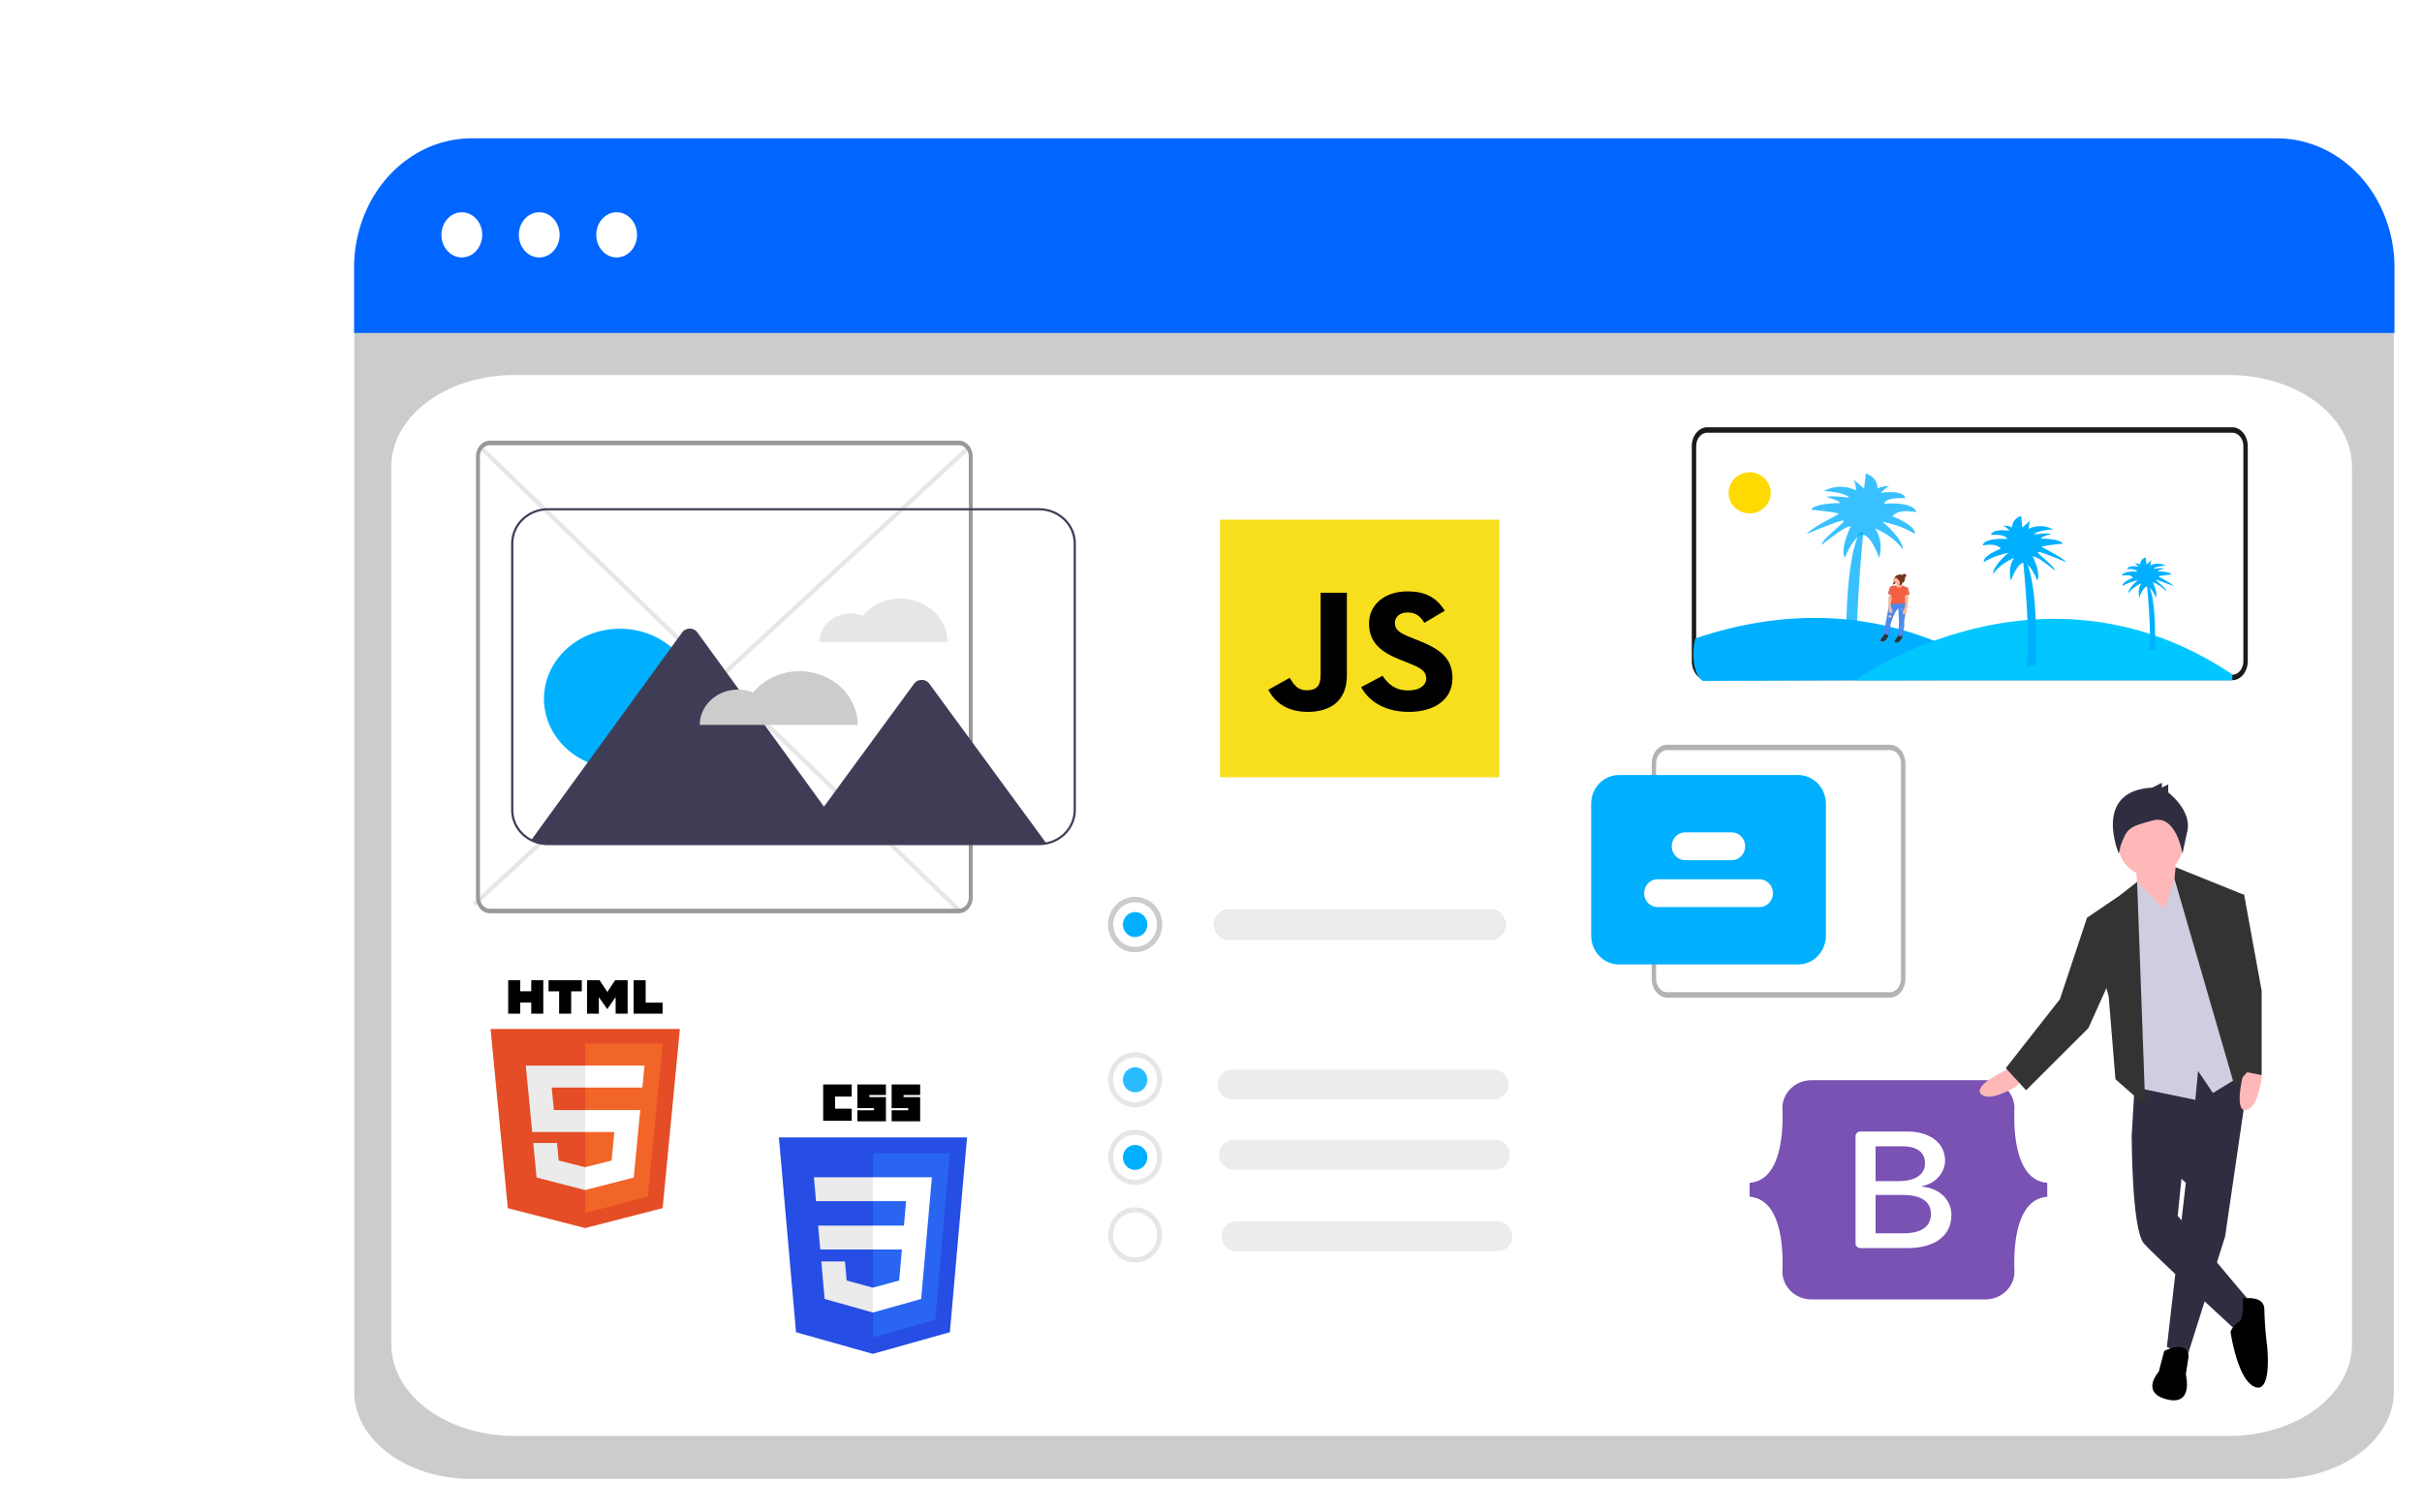 <svg xmlns="http://www.w3.org/2000/svg" xmlns:svg="http://www.w3.org/2000/svg" xmlns:xlink="http://www.w3.org/1999/xlink" id="svg3173" width="830.922" height="518.806" version="1.1"><style id="style2886">.U{opacity:.1}.V{fill:#ccc}.W{fill:#fff}.X{fill:#e6e6e6}.Y{fill:#72351c}.Z{fill:#fdb797}.a{fill:#00b0ff}.b{fill:#f55f44}.c{fill:#ffb8b8}.d{fill:#2f2e41}</style><defs id="defs2903"><path id="B" d="M330.788 367.848a4.989 5.109 0 000 10.216h89.831a4.989 5.109 0 00.163-10.216h-.163z"/><path id="C" d="M298.683 382.433a9.228 9.45 0 119.228-9.45 9.238 9.461 0 01-9.228 9.45zm0-17.182a7.55 7.732 0 107.55 7.732 7.558 7.741 0 00-7.55-7.732z"/><path id="D" d="M203.406 427.853h9.787v3.611h-5.694v.722h5.694v8.305h-9.787V436.7h5.694v-.722h-5.694z"/><path id="E" d="M-517.557 222.888a.172.146 0 00.135.146 2.696 2.295 0 011.041.443c.572.381-.609-.762-.609-.762l-.396.075-.161.124z"/><path id="F" d="M-517.557 230.641l.604-.022.52.071h-.182z"/><path id="G" d="M-513.487 228.156h.604l.52.044h-.182z"/><path id="H" d="M-517.557 231.053h.604l.52.053h-.182z"/><path id="I" d="M-513.451 228.156h.604l.52.044h-.172z"/><linearGradient id="A" x1="-515.22" x2="-515.22" y1="240.206" y2="215.689" gradientUnits="userSpaceOnUse"><stop id="stop2888" offset="0" stop-color="gray" stop-opacity=".25"/><stop id="stop2890" offset=".54" stop-color="gray" stop-opacity=".12"/><stop id="stop2892" offset="1" stop-color="gray" stop-opacity=".1"/></linearGradient></defs><path id="path2905" d="m 781.144,507.473 h -619.506 a 40.156,29.944 0 0 1 -40.112,-29.911 v -362.83 a 29.419,21.938 0 0 1 29.385,-21.913 h 640.449 a 29.928,22.317 0 0 1 29.894,22.292 v 362.451 a 40.156,29.944 0 0 1 -40.111,29.911 z" class="V"/><path id="path2907" d="m 176.492,492.721 h 588.168 a 42.231,31.391 0 0 0 42.231,-31.391 v -301.254 a 42.231,31.391 0 0 0 -42.231,-31.391 h -588.168 a 42.231,31.391 0 0 0 -42.231,31.391 v 301.254 a 42.231,31.391 0 0 0 42.231,31.391 z" class="W"/><path id="path2909" fill="#06f" d="m 821.481,114.252 h -700 V 91.768 a 40.306,44.359 0 0 1 40.272,-44.295 h 619.455 a 40.306,44.359 0 0 1 40.272,44.295 z"/><g id="g2917" class="W" transform="translate(90.746,-105.728)"><ellipse id="ellipse2911" cx="67.693" cy="186.315" rx="6.997" ry="7.75"/><ellipse id="ellipse2913" cx="94.251" cy="186.315" rx="6.997" ry="7.75"/><ellipse id="ellipse2915" cx="120.808" cy="186.315" rx="6.997" ry="7.75"/></g><g id="g2923" class="X" transform="translate(90.746,-105.728)"><path id="path2919" d="m 74.411,260.531 0.849,-1.224 163.83,158.565 -0.849,1.224 z"/><path id="path2921" d="m 71.492,415.463 169.277,-156.45 0.88,1.198 -169.277,156.45 z"/></g><path id="path2925" fill="#1a1a1a" d="m 765.851,233.397 h -180.146 a 5.304,6.539 0 0 1 -5.298,-6.532 v -73.718 a 5.304,6.539 0 0 1 5.298,-6.532 h 180.145 a 5.304,6.539 0 0 1 5.298,6.532 v 73.718 a 5.304,6.539 0 0 1 -5.298,6.532 z m -180.145,-84.916 a 3.789,4.671 0 0 0 -3.785,4.666 v 73.718 a 3.789,4.671 0 0 0 3.785,4.666 h 180.145 a 3.789,4.671 0 0 0 3.785,-4.666 v -73.718 a 3.789,4.671 0 0 0 -3.785,-4.666 z"/><path id="path2927" fill="#b3b3b3" d="m 648.406,342.322 h -76.448 a 5.305,6.54 0 0 1 -5.298,-6.532 v -73.718 a 5.304,6.539 0 0 1 5.298,-6.532 h 76.448 a 5.304,6.539 0 0 1 5.298,6.532 v 73.718 a 5.305,6.54 0 0 1 -5.298,6.532 z m -76.448,-84.916 a 3.789,4.671 0 0 0 -3.785,4.666 v 73.718 a 3.789,4.671 0 0 0 3.785,4.666 h 76.448 a 3.789,4.671 0 0 0 3.785,-4.666 v -73.718 a 3.789,4.671 0 0 0 -3.785,-4.666 z"/><path id="path2929" fill="#999" d="m 328.987,313.369 h -160.953 a 4.739,5.49 0 0 1 -4.734,-5.484 v -151.192 a 4.739,5.49 0 0 1 4.734,-5.484 h 160.953 a 4.739,5.49 0 0 1 4.734,5.484 v 151.192 a 4.74,5.49 0 0 1 -4.734,5.484 z m -160.953,-160.593 a 3.385,3.922 0 0 0 -3.381,3.917 v 151.192 a 3.385,3.922 0 0 0 3.381,3.917 h 160.953 a 3.385,3.922 0 0 0 3.381,-3.917 v -151.192 a 3.385,3.922 0 0 0 -3.381,-3.917 z"/><g id="g2935" class="W" transform="translate(90.746,-105.728)"><path id="path2931" d="m 507.622,420.591 h -38.379 a 0.759,0.759 0 0 1 -0.143,-0.01 l 18.152,-30.282 a 1.28,1.28 0 0 1 1.106,-0.621 1.28,1.28 0 0 1 1.106,0.621 l 12.766,21.294 z"/><ellipse id="ellipse2933" cx="503.972" cy="391.995" rx="5.686" ry="5.476"/></g><use id="use2937" width="100%" height="100%" x="0" y="50" class="X" transform="translate(90.746,-105.728)" xlink:href="#B"/><use id="use2939" width="100%" height="100%" x="0" y="50" fill="#ececec" transform="translate(90.746,-105.728)" xlink:href="#B"/><use id="use2941" width="100%" height="100%" x="0" y="50" class="V" transform="translate(90.746,-105.728)" xlink:href="#B"/><use id="use2943" width="100%" height="100%" x="0" y="50" class="X" transform="translate(90.746,-105.728)" xlink:href="#B"/><use id="use2945" width="100%" height="100%" x="0" y="50" class="V" transform="translate(90.746,-105.728)" xlink:href="#B"/><use id="use2947" width="100%" height="100%" x="0" y="50" fill="#ececec" transform="translate(90.746,-105.728)" xlink:href="#B"/><use id="use2949" width="100%" height="100%" x="0" y="50" class="X" transform="translate(90.746,-105.728)" xlink:href="#C"/><use id="use2951" width="100%" height="100%" x="0" y="50" class="V" transform="translate(90.746,-105.728)" xlink:href="#C"/><g id="g2959" class="X" transform="translate(90.746,-55.728)"><use id="use2953" width="100%" height="100%" x="0" y="53.237" xlink:href="#C"/><use id="use2955" width="100%" height="100%" x="0" y="79.869" xlink:href="#C"/><use id="use2957" width="100%" height="100%" x="0" y="106.501" xlink:href="#C"/></g><use id="use2961" width="100%" height="100%" x="0" y="50" class="V" transform="translate(90.746,-105.728)" xlink:href="#C"/><g id="g2971" class="a" transform="translate(90.746,-105.728)"><ellipse id="ellipse2963" cx="298.683" cy="422.983" rx="4.194" ry="4.295"/><ellipse id="ellipse2965" cx="298.683" cy="476.247" opacity=".843" rx="4.194" ry="4.295"/><ellipse id="ellipse2967" cx="298.683" cy="502.879" rx="4.194" ry="4.295"/><path id="path2969" d="m 526.18,436.661 h -61.547 c -5.239,-0.006 -9.485,-4.407 -9.491,-9.838 V 381.51 c 0.006,-5.431 4.252,-9.832 9.491,-9.838 h 61.547 c 5.239,0.006 9.485,4.407 9.491,9.838 v 45.313 c -0.006,5.431 -4.252,9.832 -9.491,9.838 z"/></g><path id="path2973" d="m 594.178,295.16 h -16.106 a 4.602,4.77 0 0 1 0,-9.539 h 16.106 a 4.602,4.77 0 0 1 0,9.539 z m 9.518,16.098 h -35.087 a 4.602,4.77 0 0 1 0,-9.539 h 35.087 a 4.602,4.77 0 0 1 0,9.539 z" class="W"/><path id="path2975" fill="#7952b3" fill-rule="evenodd" d="m 621.45,370.666 c -5.827,0 -10.138,4.715 -9.945,9.828 0.185,4.912 -0.056,11.274 -1.788,16.463 -1.739,5.203 -4.677,8.5 -9.477,8.923 v 4.778 c 4.8,0.424 7.738,3.72 9.477,8.923 1.733,5.188 1.973,11.55 1.788,16.463 -0.193,5.112 4.118,9.828 9.946,9.828 h 59.702 c 5.826,0 10.137,-4.715 9.944,-9.828 -0.185,-4.912 0.056,-11.274 1.788,-16.463 1.739,-5.204 4.67,-8.5 9.47,-8.923 v -4.778 c -4.8,-0.424 -7.731,-3.719 -9.47,-8.923 -1.733,-5.188 -1.973,-11.55 -1.788,-16.463 0.193,-5.112 -4.117,-9.828 -9.944,-9.828 z m 48.02,46.294 c 0,7.04 -5.68,11.31 -15.107,11.31 h -16.047 a 1.731,1.6 0 0 1 -1.731,-1.6 v -36.802 a 1.731,1.6 0 0 1 1.731,-1.6 h 15.955 c 7.86,0 13.019,3.936 13.019,9.98 0,4.242 -3.47,8.039 -7.891,8.704 v 0.221 c 6.018,0.61 10.071,4.464 10.071,9.787 z m -16.856,-23.62 h -9.149 v 11.948 h 7.706 c 5.957,0 9.242,-2.218 9.242,-6.182 0,-3.715 -2.825,-5.766 -7.799,-5.766 z m -9.149,16.689 v 13.167 h 9.486 c 6.203,0 9.488,-2.301 9.488,-6.625 0,-4.324 -3.378,-6.543 -9.887,-6.543 h -9.087 z"/><path id="path2977" fill="#f7df1e" d="m 418.536,178.325 h 95.844 v 88.39 h -95.844 z"/><path id="path2979" d="m 435.121,236.684 7.336,-4.094 c 1.415,2.314 2.702,4.271 5.79,4.271 2.96,0 4.826,-1.068 4.826,-5.22 v -28.244 h 9.007 v 28.36 c 0,8.603 -5.468,12.52 -13.446,12.52 -7.205,0 -11.388,-3.442 -13.511,-7.596 m 31.848,-0.887 7.334,-3.916 c 1.93,2.908 4.44,5.043 8.879,5.043 3.732,0 6.112,-1.72 6.112,-4.094 0,-2.848 -2.445,-3.857 -6.562,-5.518 l -2.251,-0.89 c -6.498,-2.552 -10.81,-5.756 -10.81,-12.52 0,-6.23 5.148,-10.977 13.19,-10.977 5.726,0 9.843,1.84 12.803,6.646 l -7.013,4.153 c -1.544,-2.55 -3.216,-3.56 -5.79,-3.56 -2.638,0 -4.311,1.543 -4.311,3.56 0,2.492 1.673,3.501 5.533,5.044 l 2.252,0.89 c 7.656,3.026 11.967,6.111 11.967,13.053 0,7.476 -6.37,11.57 -14.926,11.57 -8.364,0 -13.768,-3.678 -16.405,-8.485"/><path id="path2981" fill="#e44d26" d="m 233.251,353.077 -5.917,61.482 -26.597,6.839 -26.524,-6.83 -5.911,-61.492 z"/><path id="path2983" fill="#f16529" d="m 200.778,416.17 21.491,-5.527 5.056,-52.539 h -26.548 z"/><path id="path2985" fill="#ebebeb" d="m 189.275,373.188 h 11.502 v -7.542 h -20.388 l 2.193,22.806 h 18.195 v -7.542 h -10.759 z m 1.833,19.035 h -8.162 l 1.139,11.842 16.655,4.289 0.037,-0.01 v -7.847 l -0.036,0.009 -9.055,-2.268 -0.579,-6.015 z"/><path id="path2987" d="m 174.346,336.366 h 4.132 v 3.787 h 3.78 v -3.787 h 4.132 v 11.467 h -4.132 v -3.84 h -3.78 v 3.84 h -4.132 z m 17.478,3.803 h -3.638 v -3.803 h 11.409 v 3.803 h -3.639 v 7.664 h -4.132 z m 9.582,-3.803 h 4.309 l 2.65,4.029 2.648,-4.029 h 4.31 v 11.467 h -4.115 v -5.684 l -2.843,4.077 h -0.071 l -2.845,-4.077 v 5.684 h -4.043 z m 15.973,0 h 4.133 v 7.676 h 5.811 v 3.79 h -9.944 z"/><path id="path2989" d="m 200.749,388.453 h 10.012 l -0.944,9.781 -9.068,2.27 v 7.846 l 16.669,-4.285 2.231,-23.154 h -18.9 z m 0,-15.283 v 0.018 h 19.64 l 0.728,-7.542 h -20.368 v 7.523 z" class="W"/><path id="path2991" fill="#264de4" d="m 299.451,464.566 -26.359,-7.425 -5.874,-66.85 h 64.546 l -5.88,66.839 z"/><path id="path2993" fill="#2965f1" d="m 320.849,452.875 5.025,-57.117 h -26.384 v 63.125 z"/><path id="path2995" fill="#ebebeb" d="m 280.684,420.552 0.724,8.199 h 18.083 v -8.199 z m -1.455,-16.595 0.735,8.199 h 19.527 v -8.199 z m 20.262,37.888 -0.035,0.01 -8.999,-2.466 -0.575,-6.539 h -8.112 l 1.132,12.873 16.552,4.662 0.037,-0.01 z"/><path id="path2997" d="m 282.408,372.125 h 9.787 v 4.153 h -5.694 v 4.153 h 5.694 v 4.153 h -9.787 z"/><use id="use2999" width="100%" height="100%" x="0" y="50" transform="translate(90.746,-105.728)" xlink:href="#D"/><use id="use3001" width="100%" height="100%" x="11.745" y="50" transform="translate(90.746,-105.728)" xlink:href="#D"/><path id="path3003" d="m 318.246,420.552 1.459,-16.595 h -20.242 v 8.199 h 11.386 l -0.735,8.396 h -10.651 v 8.199 h 9.95 l -0.938,10.633 -9.012,2.468 v 8.53 l 16.565,-4.658 2.02,-22.97 z" class="W"/><g id="g3161" transform="matrix(0.976,0,0,0.995,1152.979,-18.11)"><path id="path3005" d="m -476.187,252.618 -106.662,0.397 c -5.116,-3.695 -2.841,-16.255 -2.117,-14.791 26.705,-8.803 67.267,-13.879 108.779,14.394 z" class="a"/><path id="path3007" fill="#00c7ff" d="m -396.663,250.776 v 2.06 h -131.83 v -0.439 c 0,0 64.87,-45.657 131.83,-1.62 z"/><ellipse id="ellipse3009" cx="-566.32" cy="188.156" fill="#ffda00" rx="7.405" ry="7.088"/><g id="g3021" class="a"><path id="path3011" d="m -527.545,249.35 h -4.724 c 0,0 -1.476,-36.433 4.724,-47.677 h 1.181 c 0,0 -4.134,41.222 -1.181,47.677 z" opacity=".775"/><path id="path3013" d="m -530.793,199.799 c 0,0 -3.838,7.496 -2.067,10.827 0,0 2.657,-6.871 5.754,-7.912 3.097,-1.041 6.345,7.912 6.345,7.912 0,0 1.772,-5.622 -1.476,-10.189 0,0 6.496,2.499 9.744,7.288 0,0 0.591,-3.101 -7.086,-9.578 0,0 6.791,1.249 11.22,4.164 0,0 1.476,-2.29 -7.677,-6.038 0,0 1.181,-2.707 8.267,-1.458 0,0 0,-3.544 -11.22,-2.915 0,0 0,-2.29 7.381,-1.874 0,0 0,-2.915 -8.562,-1.874 0,0 1.771,-1.874 2.953,-2.29 a 5.937,4.186 0 0 0 -4.134,0.833 c 0,0 0.295,-3.748 -4.134,-5.205 l -0.591,5.205 c 0,0 -4.963,-4.124 -3.838,-3.331 0.295,0.208 1.181,2.707 0.886,3.956 0,0 -5.026,-2.915 -11.22,0.208 0,0 7.677,0.416 8.858,2.29 0,0 -6.495,-0.833 -7.972,-0.208 0,0 5.026,1.249 4.724,2.082 0,0 -8.858,0 -10.051,2.29 0,0 9.153,0.833 9.744,1.458 0,0 -10.629,5.414 -11.22,6.871 0,0 10.924,-4.581 12.696,-4.581 1.772,0 -7.972,6.645 -7.381,8.329 0.025,-0.013 8.022,-6.676 10.058,-6.26 z" opacity=".775"/><path id="path3015" d="m -469.279,247.985 h 3.606 c 0,0 1.131,-27.834 -3.606,-36.424 h -0.905 c 0,0 3.166,31.485 0.905,36.424 z"/><path id="path3017" d="m -466.798,210.13 c 0,0 2.934,5.728 1.577,8.271 0,0 -2.029,-5.25 -4.397,-6.043 -2.368,-0.793 -4.85,6.043 -4.85,6.043 0,0 -1.351,-4.293 1.131,-7.793 a 19.606,13.826 0 0 0 -7.444,5.569 c 0,0 -0.452,-2.388 5.415,-7.319 0,0 -5.189,0.952 -8.569,3.181 0,0 -1.131,-1.75 5.868,-4.612 0,0 -0.905,-2.069 -6.313,-1.112 0,0 0,-2.702 8.569,-2.215 0,0 0,-1.75 -5.654,-1.431 0,0 0,-2.215 6.54,-1.431 0,0 -1.351,-1.431 -2.255,-1.75 a 4.536,3.199 0 0 1 3.141,0.638 c 0,0 -0.226,-2.862 3.141,-3.987 l 0.452,3.987 2.934,-2.543 a 9.894,6.977 0 0 0 -0.678,3.021 c 0,0 3.832,-2.215 8.569,0.159 0,0 -5.868,0.319 -6.766,1.75 0,0 4.963,-0.638 6.087,-0.159 0,0 -3.832,0.952 -3.606,1.59 0,0 6.766,0 7.67,1.75 0,0 -6.992,0.638 -7.444,1.112 0,0 8.123,4.138 8.569,5.25 0,0 -8.343,-3.5 -9.7,-3.5 -1.357,0 6.087,5.09 5.654,6.362 0.031,-0.018 -6.056,-5.099 -7.639,-4.789 z m 40.696,32.415 h 2.236 c 0,0 0.697,-17.238 -2.236,-22.558 h -0.559 c 0,0 1.954,19.515 0.559,22.558 z"/><path id="path3019" d="m -424.563,219.101 c 0,0 1.815,3.544 0.98,5.121 0,0 -1.256,-3.252 -2.726,-3.743 -1.47,-0.491 -3.003,3.743 -3.003,3.743 0,0 -0.836,-2.658 0.697,-4.829 a 12.143,8.563 0 0 0 -4.611,3.447 c 0,0 -0.276,-1.48 3.355,-4.532 a 14.172,9.994 0 0 0 -5.308,1.971 c 0,0 -0.697,-1.085 3.631,-2.857 0,0 -0.559,-1.28 -3.914,-0.691 0,0 0,-1.675 5.308,-1.378 0,0 0,-1.085 -3.493,-0.886 0,0 0,-1.378 4.052,-0.886 a 6.138,4.328 0 0 0 -1.395,-1.085 2.808,1.98 0 0 1 1.954,0.394 c 0,0 -0.138,-1.772 1.954,-2.463 l 0.276,2.463 1.815,-1.577 a 6.125,4.319 0 0 0 -0.421,1.87 4.353,3.07 0 0 1 5.308,0.097 c 0,0 -3.631,0.195 -4.19,1.085 0,0 3.072,-0.394 3.769,-0.097 0,0 -2.375,0.589 -2.236,0.983 0,0 4.19,0 4.749,1.085 0,0 -4.328,0.394 -4.611,0.691 0,0 5.026,2.561 5.308,3.252 l -6.006,-2.166 c -0.836,0 3.769,3.154 3.493,3.938 0.013,0.005 -3.763,-3.15 -4.737,-2.95 z"/></g><path id="path3023" fill="url(#A)" d="m -509.954,223.052 -0.39,-1.772 a 1.129,0.961 0 0 0 -0.354,-0.696 l -1.806,-0.753 a 2.045,1.741 0 0 1 -0.323,-0.443 l 0.031,-0.04 a 1.082,0.921 0 0 0 0.208,-0.359 0.718,0.611 0 0 0 0,-0.102 h 0.026 a 0.671,0.571 0 0 0 0.744,-0.443 v -0.04 a 0.671,0.571 0 0 1 -0.609,0.443 1.842,1.568 0 0 0 0.817,-1.302 v -0.066 a 0.666,0.567 0 0 0 0.307,-0.381 v -0.04 a 0.666,0.567 0 0 1 -0.317,0.354 1.832,1.559 0 0 0 -0.115,-0.443 h 0.047 a 0.671,0.571 0 0 0 0.671,-0.571 v -0.04 a 0.671,0.571 0 0 1 -0.666,0.532 h -0.083 v -0.027 a 1.098,0.935 0 0 0 0.77,-0.758 v -0.04 a 0.666,0.567 0 0 1 -0.135,0.306 0.671,0.571 0 0 0 -1.322,-0.168 l -0.12,-0.058 a 0.671,0.571 0 0 1 0.604,-0.416 h -0.047 a 0.671,0.571 0 0 0 -0.64,0.385 1.842,1.568 0 0 0 -2.321,0.567 c -0.14,0.089 -0.323,0.217 -0.317,0.328 a 1.275,1.085 0 0 0 -0.161,0.168 2.55,2.171 0 0 0 -0.208,1.183 1.473,1.254 0 0 1 -0.479,1.085 0.635,0.54 0 0 0 0.489,0 1.884,1.604 0 0 0 0.432,-0.217 0.968,0.824 0 0 0 0.307,-0.253 v -0.022 a 1.52,1.294 0 0 0 0.276,0.124 c 0.037,0.266 0.047,0.571 -0.094,0.673 l 0.026,-0.049 a 1.691,1.44 0 0 1 -1.171,0.284 1.462,1.245 0 0 0 -1.212,0.665 l -0.567,2.016 v 0.071 a 0.182,0.155 0 0 0 0.135,0.111 l 0.177,0.04 a 3.674,3.128 0 0 1 -0.12,1.023 10.268,8.741 0 0 0 -0.203,1.506 c 0.041,0.253 0.115,1.568 0.151,2.193 a 7.629,6.495 0 0 0 -0.151,0.647 l -0.838,4.279 -0.593,4.461 -0.109,0.598 c 0,0 -1.702,1.816 -1.202,2.073 0.5,0.257 1.27,0.368 2.004,-0.598 a 1.837,1.564 0 0 1 0.468,-0.598 0.687,0.585 0 0 0 0.234,-0.501 l -0.052,-0.443 0.088,0.027 h 0.052 c 0,0 0.838,-2.344 0.744,-3.987 0,0 1.561,-4.705 2.732,-5.445 v -0.031 l 0.109,-0.044 0.25,4.559 -0.255,5.024 -0.057,0.301 c 0,0 -1.702,1.816 -1.202,2.073 0.5,0.257 1.27,0.368 2.004,-0.598 a 1.837,1.564 0 0 1 0.468,-0.598 0.687,0.585 0 0 0 0.234,-0.501 l -0.078,-0.665 c 0.291,-0.846 1.041,-3.283 0.734,-4.696 l 0.52,-3.004 c 0.52,-0.501 0.453,-1.772 0.453,-1.772 0.411,-0.731 0.521,-3.597 0.521,-3.597 l 0.104,-1.418 a 1.384,1.178 0 0 1 0.234,0 h 0.083 v -0.027 a 0.156,0.133 0 0 0 0.037,-0.04 h 0.031 v -0.036 z m -1.457,2.88 -0.156,-0.292 h -0.042 v -0.036 a 0.203,0.173 0 0 1 0,-0.036 v -0.036 a 1.436,1.223 0 0 0 0.062,-0.146 0.651,0.554 0 0 0 0.099,-0.306 3.404,2.897 0 0 1 0.037,0.851 z m -0.156,-1.214 -0.104,-0.948 0.031,-0.075 0.14,1.205 z m -4.934,0.128 a 0.39,0.332 0 0 0 -0.094,0.257 v 0.031 a 1.265,1.077 0 0 0 0.047,0.284 l -0.161,0.594 v -1.134 a 2.946,2.507 0 0 0 0.281,-0.381 0.729,0.62 0 0 1 -0.073,0.35 z" style="fill:url(#A)"/><path id="path3025" d="m -515.449,217.528 a 2.456,2.091 0 0 0 -0.203,1.139 1.421,1.209 0 0 1 -0.463,1.046 0.614,0.523 0 0 0 0.473,0 1.816,1.546 0 0 0 0.416,-0.208 0.932,0.793 0 0 0 0.297,-0.244 1.103,0.939 0 0 0 0.068,-0.483 6.016,5.121 0 0 1 0.089,-0.864 c 0.031,-0.177 0.229,-0.66 0,-0.753 -0.229,-0.093 -0.578,0.235 -0.677,0.368 z" class="Y"/><path id="path3027" fill="#333" d="m -518.889,236.36 -0.161,0.886 c 0,0 -1.639,1.772 -1.155,1.998 0.484,0.226 1.223,0.354 1.931,-0.576 a 1.769,1.506 0 0 1 0.448,-0.576 0.661,0.563 0 0 0 0.224,-0.483 l -0.161,-1.351 z m 4.933,0.35 -0.161,0.886 c 0,0 -1.639,1.772 -1.155,1.998 0.484,0.226 1.223,0.354 1.931,-0.576 a 1.769,1.506 0 0 1 0.447,-0.576 0.661,0.563 0 0 0 0.224,-0.483 l -0.161,-1.351 z"/><path id="path3029" fill="#4d8af0" d="m -516.511,226.118 c 0,0 -0.77,0.474 -1.041,2.122 l -0.807,4.124 c 0,0 -0.682,3.739 -0.557,4.457 l 1.364,0.399 c 0,0 0.807,-2.259 0.718,-3.832 0,0 1.639,-4.971 2.789,-5.316 l 0.245,4.39 -0.26,4.94 1.166,0.199 c 0,0 1.181,-3.145 0.807,-4.811 l 0.609,-3.544 c 0,0 0.697,-1.892 -0.271,-3.544 z"/><path id="path3031" d="m -514.164,228.138 v -0.075 c -1.15,0.35 -2.789,5.316 -2.789,5.316 a 12.044,12.044 0 0 1 -0.703,3.792 l 0.146,0.044 c 0,0 0.807,-2.259 0.718,-3.832 -0.005,0.004 1.494,-4.514 2.628,-5.245 z m 2.462,-2.414 h -0.156 a 4.523,4.523 0 0 1 0.26,3.513 l -0.609,3.544 c 0.359,1.577 -0.687,4.479 -0.796,4.785 l 0.151,0.027 c 0,0 1.181,-3.145 0.807,-4.811 l 0.609,-3.544 c 0,0 0.703,-1.883 -0.265,-3.513 z" class="U"/><use id="use3033" width="100%" height="100%" x="0" y="0" class="b" xlink:href="#E"/><use id="use3035" width="100%" height="100%" x="0" y="0" class="U" xlink:href="#E"/><path id="path3037" d="m -511.926,223.898 a 3.643,3.101 0 0 1 1.624,-0.545 0.151,0.128 0 0 0 0.151,-0.128 c 0,0 -1.363,-0.456 -1.775,0.673 z" class="b"/><path id="path3039" d="m -510.152,223.221 c 0,0 -1.363,-0.443 -1.775,0.673 0,0 1.004,-0.656 1.702,-0.549" class="U"/><ellipse id="ellipse3041" cx="-513.508" cy="217.882" class="Y" rx="1.775" ry="1.511"/><path id="path3043" d="m -514.731,218.941 c 0,0 0.25,0.886 0,1.068 -0.25,0.182 -0.755,0.518 -0.375,0.78 0.38,0.262 1.738,0.704 2.191,0.487 0.453,-0.217 0.968,-0.151 0.843,-0.594 -0.125,-0.443 -1.114,-0.35 -1.129,-2.552 z" class="Z"/><path id="path3045" d="m -517.245,222.623 a 6.495,5.529 0 0 1 -0.109,1.435 9.888,8.417 0 0 0 -0.198,1.449 c 0.052,0.319 0.161,2.428 0.161,2.428 0,0 -0.198,1.847 0.859,1.679 1.057,-0.168 -0.161,-2.109 -0.161,-2.109 l 0.052,-2.521 a 2.763,2.352 0 0 0 0.52,-1.13 c 0.078,-0.607 -1.124,-1.232 -1.124,-1.232 z" class="U"/><path id="path3047" d="m -517.26,222.623 a 6.495,5.529 0 0 1 -0.109,1.435 9.888,8.417 0 0 0 -0.198,1.449 c 0.052,0.319 0.161,2.428 0.161,2.428 0,0 -0.198,1.847 0.859,1.679 1.057,-0.168 -0.161,-2.109 -0.161,-2.109 l 0.052,-2.521 a 2.763,2.352 0 0 0 0.52,-1.13 c 0.073,-0.607 -1.124,-1.232 -1.124,-1.232 z" class="Z"/><path id="path3049" d="m -510.5,222.76 -0.146,1.971 c 0,0 -0.089,2.764 -0.484,3.464 0,0 0.109,1.94 -0.952,1.892 -1.061,-0.048 0.177,-2.122 0.177,-2.122 0,0 0.567,-2.157 0.276,-2.84 l -0.276,-2.366 z" class="U"/><path id="path3051" d="m -510.485,222.76 -0.146,1.971 c 0,0 -0.088,2.764 -0.484,3.464 0,0 0.109,1.94 -0.952,1.892 -1.061,-0.048 0.177,-2.122 0.177,-2.122 0,0 0.567,-2.157 0.276,-2.84 l -0.276,-2.366 z" class="Z"/><path id="path3053" d="m -513.925,220.851 c 0,0 0.859,0.337 1.327,-0.665 l 1.743,0.727 a 1.088,0.926 0 0 1 0.338,0.673 l 0.375,1.71 c 0,0 -1.275,-0.368 -1.671,0.642 l 0.109,0.961 a 1.218,1.037 0 0 1 -0.057,0.718 0.187,0.159 0 0 0 0,0.128 0.552,0.47 0 0 1 -0.52,0.611 10.58,9.006 0 0 0 -1.4,0.093 c -0.375,0.093 -1.509,-0.182 -1.884,0 -0.375,0.182 -1.166,-0.137 -1.166,-0.137 l 0.213,-0.78 c 0,0 -0.146,-0.381 0.037,-0.518 0.183,-0.137 0.073,-1.329 -0.089,-1.666 0,0 -0.645,-0.518 -1.041,-0.443 l 0.52,-1.971 a 1.405,1.196 0 0 1 1.166,-0.642 1.634,1.391 0 0 0 1.129,-0.275 c 0,0 -0.39,0.727 0.869,0.833 z" class="U"/><path id="path3055" d="m -513.836,220.815 c 0.234,0.053 0.859,0.111 1.233,-0.691 l 1.743,0.727 a 1.088,0.926 0 0 1 0.338,0.673 l 0.375,1.71 c 0,0 -1.275,-0.368 -1.671,0.642 l 0.109,0.961 0.073,0.19 a 0.64,0.545 0 0 1 -0.089,0.487 0.203,0.173 0 0 0 -0.036,0.177 0.552,0.47 0 0 1 -0.52,0.611 10.58,9.006 0 0 0 -1.4,0.093 c -0.375,0.093 -1.509,-0.182 -1.884,0 -0.375,0.182 -1.166,-0.137 -1.166,-0.137 l 0.213,-0.78 c 0,0 -0.146,-0.381 0.036,-0.518 0.182,-0.137 0.073,-1.329 -0.088,-1.666 0,0 -0.645,-0.518 -1.041,-0.443 l 0.52,-1.971 a 1.405,1.196 0 0 1 1.166,-0.642 1.634,1.391 0 0 0 1.129,-0.275 c 0,0 -0.422,0.656 0.687,0.797 z" class="U"/><path id="path3057" d="m -513.836,220.846 c 0.234,0.053 0.859,0.111 1.233,-0.691 l 1.743,0.727 a 1.088,0.926 0 0 1 0.338,0.673 l 0.375,1.71 c 0,0 -1.275,-0.368 -1.671,0.642 l 0.109,0.961 a 1.218,1.037 0 0 1 -0.057,0.718 0.187,0.159 0 0 0 0,0.128 0.552,0.47 0 0 1 -0.521,0.611 10.58,9.006 0 0 0 -1.4,0.093 c -0.375,0.093 -1.509,-0.182 -1.884,0 -0.375,0.182 -1.166,-0.137 -1.166,-0.137 l 0.213,-0.78 c 0,0 -0.146,-0.381 0.036,-0.518 0.182,-0.137 0.073,-1.329 -0.089,-1.666 0,0 -0.645,-0.518 -1.041,-0.443 l 0.52,-1.971 a 1.405,1.196 0 0 1 1.166,-0.642 1.634,1.391 0 0 0 1.129,-0.275 c 0,0 -0.422,0.656 0.687,0.797 z" class="b"/><path id="path3059" d="m -513.175,218.21 -1.525,0.811 a 4.954,4.217 0 0 1 0.089,0.443 1.468,1.249 0 0 0 0.546,0.089 1.561,1.329 0 0 0 0.989,-0.381 5.928,5.046 0 0 1 -0.099,-0.961 z" class="U"/><ellipse id="ellipse3061" cx="-514.096" cy="218.201" class="Z" rx="1.473" ry="1.254"/><g id="g3073" class="Y"><ellipse id="ellipse3063" cx="-511.926" cy="216.691" rx=".645" ry=".549"/><path id="path3065" d="m -511.801,217.271 a 0.645,0.549 0 0 1 -0.645,-0.509 v 0.04 a 0.646,0.549 0 1 0 1.291,0 v -0.04 a 0.645,0.549 0 0 1 -0.645,0.509 z"/><path id="path3067" d="m -512.171,217.794 a 0.645,0.549 0 0 1 -0.52,-0.602 v 0.036 a 0.646,0.55 0 1 0 1.27,0.199 v -0.04 a 0.645,0.549 0 0 1 -0.749,0.408 z m -0.499,1.329 a 0.645,0.549 0 0 1 -0.52,-0.602 v 0.036 a 0.646,0.55 0 0 0 1.27,0.199 v -0.04 a 0.645,0.549 0 0 1 -0.749,0.408 z"/><path id="path3069" d="m -511.801,216.979 a 0.645,0.549 0 0 1 -0.645,-0.514 v 0.04 a 0.646,0.549 0 1 0 1.291,0 v -0.04 a 0.645,0.549 0 0 1 -0.645,0.514 z"/><path id="path3071" d="m -512.702,216.682 a 0.645,0.549 0 0 1 0.609,-0.545 h -0.047 a 0.646,0.55 0 0 0 0,1.099 h 0.047 a 0.645,0.549 0 0 1 -0.609,-0.554 z"/></g><path id="path3075" d="m -512.051,221.865 a 2.326,1.98 0 0 1 0,0.824 c 0,0 -0.089,0.718 0.052,0.842 m -4.413,-1.498 a 2.326,1.98 0 0 1 0,0.824 c 0,0 -0.088,0.718 0.053,0.842 m -0.09,1.28 a 0.64,0.545 0 0 0 0.432,0 0.895,0.762 0 0 1 0.52,0 m -0.733,-1.081 a 3.721,3.168 0 0 0 1.488,-0.199 c 0,0 1.832,0.381 2.352,0.106" class="U"/><rect id="rect3077" width="1.129" height=".594" x="-517.562" y="230.482" class="Z" rx=".349" ry=".297"/><g id="g3101" fill="#f0e4e4"><use id="use3079" width="100%" height="100%" x="0" y="0" xlink:href="#F"/><use id="use3081" width="100%" height="100%" x="0" y="0" xlink:href="#G"/><use id="use3083" width="100%" height="100%" x="0" y=".106" xlink:href="#G"/><use id="use3085" width="100%" height="100%" x="0" y=".217" xlink:href="#G"/><use id="use3087" width="100%" height="100%" x="0" y=".323" xlink:href="#G"/><use id="use3089" width="100%" height="100%" x="0" y="0" xlink:href="#H"/><use id="use3091" width="100%" height="100%" x="0" y="-.053" xlink:href="#H"/><use id="use3093" width="100%" height="100%" x="0" y="-.106" xlink:href="#H"/><use id="use3095" width="100%" height="100%" x="0" y="-.159" xlink:href="#H"/><use id="use3097" width="100%" height="100%" x="0" y="-.08" xlink:href="#F"/><use id="use3099" width="100%" height="100%" x="0" y="-.173" xlink:href="#F"/></g><path id="path3103" d="m -513.846,217.399 a 3.56,3.03 0 0 0 0.208,1.382 1.931,1.644 0 0 1 -0.078,1.329 0.52,0.443 0 0 0 0.458,-0.097 1.775,1.511 0 0 0 0.333,-0.332 1.041,0.886 0 0 0 0.203,-0.346 1.608,1.369 0 0 0 -0.104,-0.585 8.847,7.531 0 0 1 -0.219,-1.032 c -0.031,-0.213 0,-0.824 -0.281,-0.886 -0.281,-0.062 -0.468,0.39 -0.52,0.567 z" class="U"/><path id="path3105" d="m -513.81,217.386 a 3.56,3.03 0 0 0 0.208,1.382 1.931,1.644 0 0 1 -0.078,1.329 0.52,0.443 0 0 0 0.458,-0.097 1.775,1.511 0 0 0 0.333,-0.332 1.041,0.886 0 0 0 0.203,-0.346 1.608,1.369 0 0 0 -0.104,-0.585 8.847,7.531 0 0 1 -0.219,-1.032 c -0.031,-0.213 0,-0.824 -0.281,-0.886 -0.281,-0.062 -0.468,0.385 -0.52,0.567 z" class="Y"/><path id="path3107" d="m -514.445,217.714 c 0.125,0.111 0.151,0.275 0.255,0.399 a 0.921,0.784 0 0 0 0.729,0.248 0.411,0.35 0 0 1 0.213,0.04 c 0.115,0.062 0.12,0.204 0.193,0.301 a 0.416,0.354 0 0 0 0.609,0 1.004,0.855 0 0 0 0.234,-0.545 4.007,3.411 0 0 0 0,-0.66 1.187,1.01 0 0 0 -0.328,-0.673 1.384,1.178 0 0 0 -0.578,-0.213 1.712,1.458 0 0 0 -0.89,-0.058 1.603,1.364 0 0 0 -0.406,0.173 q -0.265,0.146 -0.52,0.297 c -0.192,0.115 -0.557,0.346 -0.203,0.47 0.224,0.089 0.505,0.049 0.692,0.222 z" class="U"/><path id="path3109" d="m -514.409,217.696 c 0.125,0.111 0.151,0.275 0.255,0.399 a 0.921,0.784 0 0 0 0.729,0.248 0.411,0.35 0 0 1 0.213,0.04 c 0.115,0.062 0.12,0.204 0.192,0.301 a 0.416,0.354 0 0 0 0.609,0 1.004,0.855 0 0 0 0.234,-0.545 4.007,3.411 0 0 0 0,-0.66 1.187,1.01 0 0 0 -0.328,-0.673 1.384,1.178 0 0 0 -0.578,-0.213 1.712,1.458 0 0 0 -0.89,-0.058 1.603,1.364 0 0 0 -0.406,0.173 q -0.265,0.146 -0.52,0.297 c -0.192,0.115 -0.557,0.346 -0.203,0.47 0.224,0.089 0.52,0.053 0.692,0.221 z" class="Y"/><g id="g3127" fill="#f0e4e4"><use id="use3111" width="100%" height="100%" x="0" y="0" xlink:href="#I"/><use id="use3113" width="100%" height="100%" x="0" y=".106" xlink:href="#I"/><use id="use3115" width="100%" height="100%" x="0" y=".217" xlink:href="#I"/><use id="use3117" width="100%" height="100%" x="0" y=".323" xlink:href="#I"/><use id="use3119" width="100%" height="100%" x="-.224" y="6.202" xlink:href="#G"/><use id="use3121" width="100%" height="100%" x="-.224" y="6.313" xlink:href="#G"/><use id="use3123" width="100%" height="100%" x="-.224" y="6.419" xlink:href="#G"/><use id="use3125" width="100%" height="100%" x="-.224" y="6.525" xlink:href="#G"/></g><path id="path3129" d="m -473.903,386.096 -2.855,1.428 c 0,0 -11.422,5.235 -8.09,8.09 3.332,2.855 12.373,-2.855 12.373,-2.855 l 1.904,-2.38 z" class="c"/><path id="path3131" d="m -412.511,486.035 -7.138,-3.331 6.662,-56.632 -19.036,-16.181 1.428,-23.795 40.236,-0.711 -8.826,59.247 z" class="d"/><path id="path3133" d="m -420.602,484.132 c 0,0 8.09,-4.283 8.566,1.904 l -0.952,6.187 c 0,0 2.855,10.946 -6.663,8.566 -9.518,-2.38 -2.855,-9.518 -2.855,-9.518 z"/><path id="path3135" d="m -425.837,404.656 -6.187,5.235 c 0,0 0,32.361 4.283,37.12 4.283,4.759 31.41,29.03 32.361,29.982 0.951,0.952 5.235,-9.518 5.235,-9.518 l -25.699,-29.982 1.904,-18.56 z" class="d"/><path id="path3137" d="m -392.999,466.048 c 0,0 7.614,-1.428 7.614,3.807 a 115.23,115.23 0 0 0 0.952,12.373 c 0,0 1.904,16.657 -4.283,14.277 -6.187,-2.38 -8.566,-19.036 -8.566,-19.036 a 7.09,7.09 0 0 1 2.855,-3.331 c 1.904,-0.952 1.428,-8.09 1.428,-8.09 z"/><g id="g3143" class="c"><path id="path3139" d="m -415.366,332.319 -3.807,6.662 -10.47,-9.994 -0.952,-13.325 13.801,-0.952 z"/><circle id="circle3141" cx="-425.361" cy="309" r="11.422"/></g><path id="path3145" fill="#d0cde1" d="m -409.655,397.517 -23.32,-4.759 -1.903,-63.771 4.756,-6.699 9.521,9.555 4.759,-13.801 8.566,9.518 15.705,60.439 -11.898,7.139 -5.234,-7.615 z"/><g id="g3151" fill="#333"><path id="path3147" d="m -436.306,327.084 -11.422,7.614 7.615,27.127 2.379,28.554 10.47,9.042 -2.855,-77.096 z"/><path id="path3149" d="m -457.246,362.776 -19.036,23.796 7.139,7.614 21.891,-21.416 8.091,-17.608 -5.235,-19.988 -3.332,-0.476 z"/></g><path id="path3153" d="m -392.424,386.532 -0.649,3.126 c 0,0 -2.971,12.208 1.335,11.363 4.306,-0.845 5.428,-11.48 5.428,-11.48 l -0.688,-2.969 z" class="c"/><path id="path3155" fill="#333" d="m -395.854,355.162 5.711,31.41 -5.711,6.186 -21.116,-71.444 0.384,-4.045 23.587,9.339 z"/><path id="path3157" d="m -424.763,289.817 3.353,-1.676 v 1.676 l 2.235,-1.118 v 2.794 c 0,0 8.382,6.146 6.705,13.41 -1.677,7.264 -1.676,7.823 -1.676,7.823 0,0 -2.119,-13.814 -10.501,-11.579 -8.382,2.235 -9.056,2.639 -11.291,8.785 l -0.606,2.636 c 0,0 -9.451,-21.635 11.782,-22.752 z" class="d"/><path id="path3159" fill="#333" d="m -386.336,359.921 v 29.03 l -7.614,-1.428 -6.187,-43.783 3.807,-17.132 h 3.807 z"/></g><path id="path3163" d="m 308.868,205.387 a 16.15,14.905 0 0 0 -12.896,5.918 10.633,9.814 0 0 0 -14.837,9.012 h 43.91 a 16.177,14.93 0 0 0 -16.178,-14.93 z" class="X"/><ellipse id="ellipse3165" cx="212.673" cy="239.784" class="a" rx="26.052" ry="24.043"/><path id="path3167" fill="#3f3d56" d="m 358.944,289.334 a 12.193,11.656 0 0 1 -2.815,0.311 h -167.913 a 12.192,11.655 0 0 1 -5.913,-1.452 l 0.448,-0.614 18.734,-25.788 32.535,-44.776 a 3.189,3.048 0 0 1 5.24,0 l 43.428,59.768 30.909,-42.176 a 3.193,3.052 0 0 1 5.233,0 l 20.968,28.607 z"/><path id="path3169" d="m 274.292,230.317 a 19.925,18.389 0 0 0 -15.911,7.301 13.119,12.108 0 0 0 -18.305,11.119 h 54.175 a 19.959,18.42 0 0 0 -19.959,-18.42 z" class="V"/><path id="path3171" fill="#3f3d56" d="m 356.441,290.011 h -168.427 a 12.649,12.055 0 0 1 -12.661,-12.066 v -91.497 a 12.675,12.08 0 0 1 12.661,-12.066 h 168.427 a 12.675,12.08 0 0 1 12.661,12.066 v 91.497 a 12.646,12.052 0 0 1 -12.661,12.066 z m -168.427,-114.898 a 11.907,11.348 0 0 0 -11.893,11.335 v 91.497 a 11.882,11.324 0 0 0 11.893,11.335 h 168.427 a 11.88,11.321 0 0 0 11.893,-11.335 v -91.497 a 11.907,11.348 0 0 0 -11.893,-11.335 z"/><use id="use2947-7" width="100%" height="100%" x="0" y="50" fill="#ececec" transform="translate(92.331,-26.714)" xlink:href="#B"/><use id="use2947-3" width="100%" height="100%" x="0" y="50" fill="#ececec" transform="translate(91.901,-50.826)" xlink:href="#B"/><use id="use2947-8" width="100%" height="100%" x="0" y="50" fill="#ececec" transform="translate(93.192,1.274)" xlink:href="#B"/></svg>